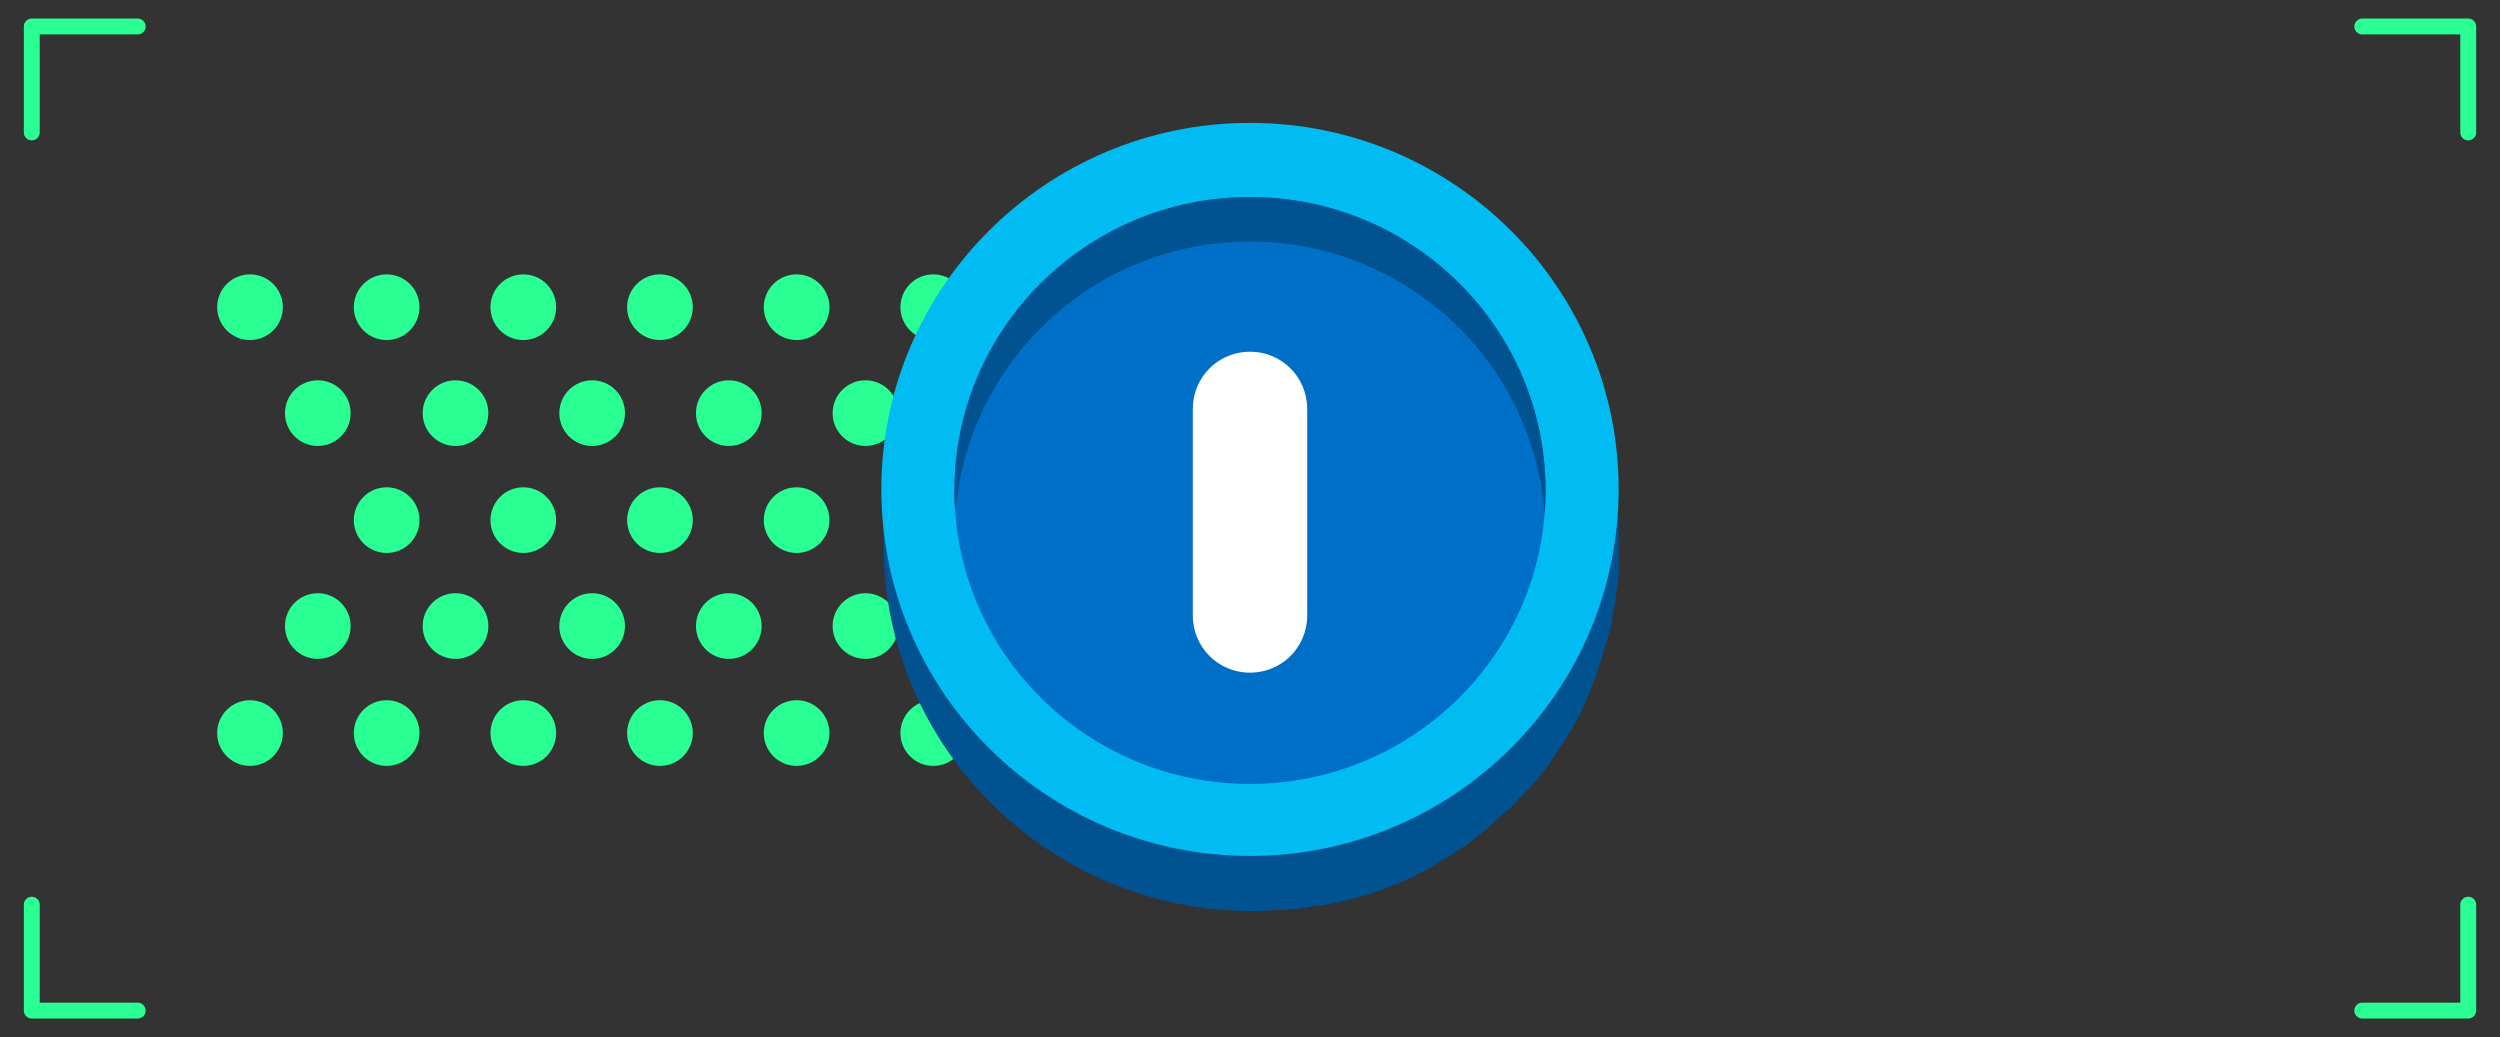 <svg id="Layer_1" xmlns="http://www.w3.org/2000/svg" viewBox="0 0 236 97.9"><rect x="0" y="0" width="236" height="97.9" fill="#333333" stroke="none"/><style>.st0{fill:none;stroke:#29ff92;stroke-width:1.5;stroke-linecap:round;stroke-linejoin:round;stroke-miterlimit:10}.st1{fill:#29ff92}.st2{fill:#005291}.st3{fill:#00bcf2}.st4{fill:#006fc8}.st5{fill:#fff}</style><path class="st0" d="M3 12.5v-10h10m210 0h10v10m0 72.9v10h-10m-210 0H3v-10"/><circle class="st1" cx="30" cy="39" r="3.1"/><circle class="st1" cx="43" cy="39" r="3.1"/><circle class="st1" cx="36.5" cy="49.1" r="3.1"/><circle class="st1" cx="49.4" cy="49.1" r="3.1"/><circle class="st1" cx="49.4" cy="29" r="3.1"/><circle class="st1" cx="62.3" cy="29" r="3.1"/><circle class="st1" cx="55.9" cy="39" r="3.1"/><circle class="st1" cx="68.8" cy="39" r="3.1"/><circle class="st1" cx="62.3" cy="49.1" r="3.1"/><circle class="st1" cx="75.2" cy="49.1" r="3.1"/><circle class="st1" cx="62.3" cy="69.2" r="3.1"/><circle class="st1" cx="68.8" cy="59.1" r="3.1"/><circle class="st1" cx="75.2" cy="29" r="3.1"/><circle class="st1" cx="81.7" cy="39" r="3.1"/><circle class="st1" cx="88.1" cy="49.1" r="3.1"/><circle class="st1" cx="75.2" cy="69.2" r="3.1"/><circle class="st1" cx="81.7" cy="59.1" r="3.1"/><circle class="st1" cx="88.1" cy="29" r="3.1"/><circle class="st1" cx="94.6" cy="39" r="3.1"/><circle class="st1" cx="101" cy="49.1" r="3.1"/><circle class="st1" cx="88.1" cy="69.2" r="3.1"/><circle class="st1" cx="94.6" cy="59.1" r="3.1"/><circle class="st1" cx="101" cy="29" r="3.1"/><circle class="st1" cx="107.5" cy="39" r="3.1"/><circle class="st1" cx="114" cy="49.1" r="3.1"/><circle class="st1" cx="101" cy="69.2" r="3.1"/><circle class="st1" cx="107.5" cy="59.1" r="3.1"/><circle class="st1" cx="55.9" cy="59.1" r="3.1"/><circle class="st1" cx="49.4" cy="69.2" r="3.1"/><circle class="st1" cx="36.5" cy="69.2" r="3.1"/><circle class="st1" cx="43" cy="59.1" r="3.1"/><circle class="st1" cx="30" cy="59.1" r="3.1"/><circle class="st1" cx="23.6" cy="29" r="3.1"/><circle class="st1" cx="23.6" cy="69.2" r="3.1"/><circle class="st1" cx="36.5" cy="29" r="3.1"/><path class="st2" d="M152.6 55.8c0-.2 0-.4.1-.6 0-.4.1-.7.1-1.1v-7.9 2.2c0 .4-.1.7-.1 1.1 0 .2 0 .4-.1.6 0 .3-.1.7-.1 1 0 .2-.1.4-.1.6-.1.3-.1.6-.2.9 0 .2-.1.5-.1.7-.1.3-.1.6-.2.9-.1.2-.1.5-.2.7l-.3.9c-.1.2-.1.5-.2.7l-.3.9c-.1.2-.1.4-.2.6l-.3.6c-.1.3-.3.7-.4 1-.1.2-.2.4-.3.7-.1.3-.3.6-.4.9-.1.2-.2.4-.3.7-.2.3-.3.6-.5.9-.1.2-.3.4-.4.7-.2.3-.3.6-.5.8-.1.2-.3.4-.4.6-.3.4-.5.8-.8 1.2-.1.2-.2.3-.3.5l-1.2 1.5-.1.1c-.4.5-.8.9-1.2 1.3l-.4.4c-.3.3-.6.7-1 1-.2.1-.3.3-.5.4-.4.3-.8.7-1.1 1l-.3.3-1.5 1.2c-.1.1-.3.2-.4.3-.4.3-.8.6-1.2.8-.2.1-.4.2-.5.3-.4.2-.8.5-1.2.7-.2.1-.3.2-.5.3-.6.3-1.2.6-1.7.9h-.1c-.6.3-1.1.5-1.7.8-.2.1-.4.1-.6.2-.4.2-.9.3-1.3.5-.2.1-.4.1-.6.2-.5.2-1 .3-1.5.4-.1 0-.3.1-.4.1-.6.2-1.3.3-2 .4-.2 0-.3.1-.5.1-.5.1-1 .2-1.5.2-.2 0-.4.1-.7.1-.5.1-1 .1-1.5.1h-.6c-.7 0-1.4.1-2.1.1-19.2 0-34.8-15.5-34.8-34.6v5.7C83.4 70.5 99 86 118.2 86c.7 0 1.4 0 2.1-.1h.6c.5 0 1-.1 1.5-.1.2 0 .4-.1.7-.1.5-.1 1-.2 1.5-.2.2 0 .3-.1.5-.1.7-.1 1.3-.3 2-.4.1 0 .3-.1.4-.1.5-.1 1-.3 1.5-.4.2-.1.4-.1.6-.2.4-.2.9-.3 1.3-.5.2-.1.4-.1.6-.2.6-.2 1.2-.5 1.7-.8h.1c.6-.3 1.2-.6 1.7-.9.2-.1.3-.2.5-.3.4-.2.8-.5 1.2-.7.2-.1.4-.2.6-.4.4-.3.8-.5 1.2-.8.1-.1.3-.2.4-.3l1.5-1.2.3-.3c.4-.3.8-.7 1.1-1 .2-.1.3-.3.5-.4.3-.3.7-.6 1-1l.4-.4c.4-.4.8-.9 1.2-1.3l.1-.1 1.2-1.5c.1-.2.2-.3.3-.5.3-.4.5-.8.8-1.2.1-.1.1-.2.2-.3.1-.1.1-.2.2-.3.2-.3.3-.6.5-.8.1-.2.3-.4.4-.7.2-.3.3-.6.5-.9.1-.2.2-.4.3-.7.2-.3.3-.6.4-.9.1-.2.2-.4.3-.7.1-.3.3-.7.4-1 .1-.2.1-.3.2-.5v-.1c.1-.2.1-.4.2-.6l.3-.9c.1-.2.1-.5.2-.7l.3-.9c.1-.2.1-.5.2-.7.1-.3.1-.6.2-.9.1-.2.1-.5.1-.7 0-.2.1-.4.1-.6 0-.1 0-.2.1-.3 0-.2.1-.4.1-.6 0-.2 0-.5.1-.9z"/><path class="st3" d="M118 11.6c19.2 0 34.8 15.5 34.8 34.6S137.2 80.8 118 80.8c-19.2 0-34.8-15.5-34.8-34.6S98.8 11.6 118 11.6z"/><path class="st4" d="M118 74c-15.4 0-27.9-12.4-27.9-27.7s12.5-27.7 27.9-27.7c15.4 0 27.9 12.4 27.9 27.7S133.4 74 118 74z"/><path class="st2" d="M118 22.8c14.7 0 26.7 11.3 27.8 25.6.1-.7.1-1.4.1-2.1 0-15.3-12.5-27.7-27.9-27.7-15.4 0-27.9 12.4-27.9 27.7 0 .7 0 1.4.1 2.1 1.1-14.3 13.1-25.6 27.8-25.6z"/><path class="st5" d="M118 63.5c-3 0-5.4-2.4-5.4-5.4V38.6c0-3 2.4-5.4 5.4-5.4 3 0 5.4 2.4 5.4 5.4v19.5c0 3-2.4 5.4-5.4 5.4z"/></svg>